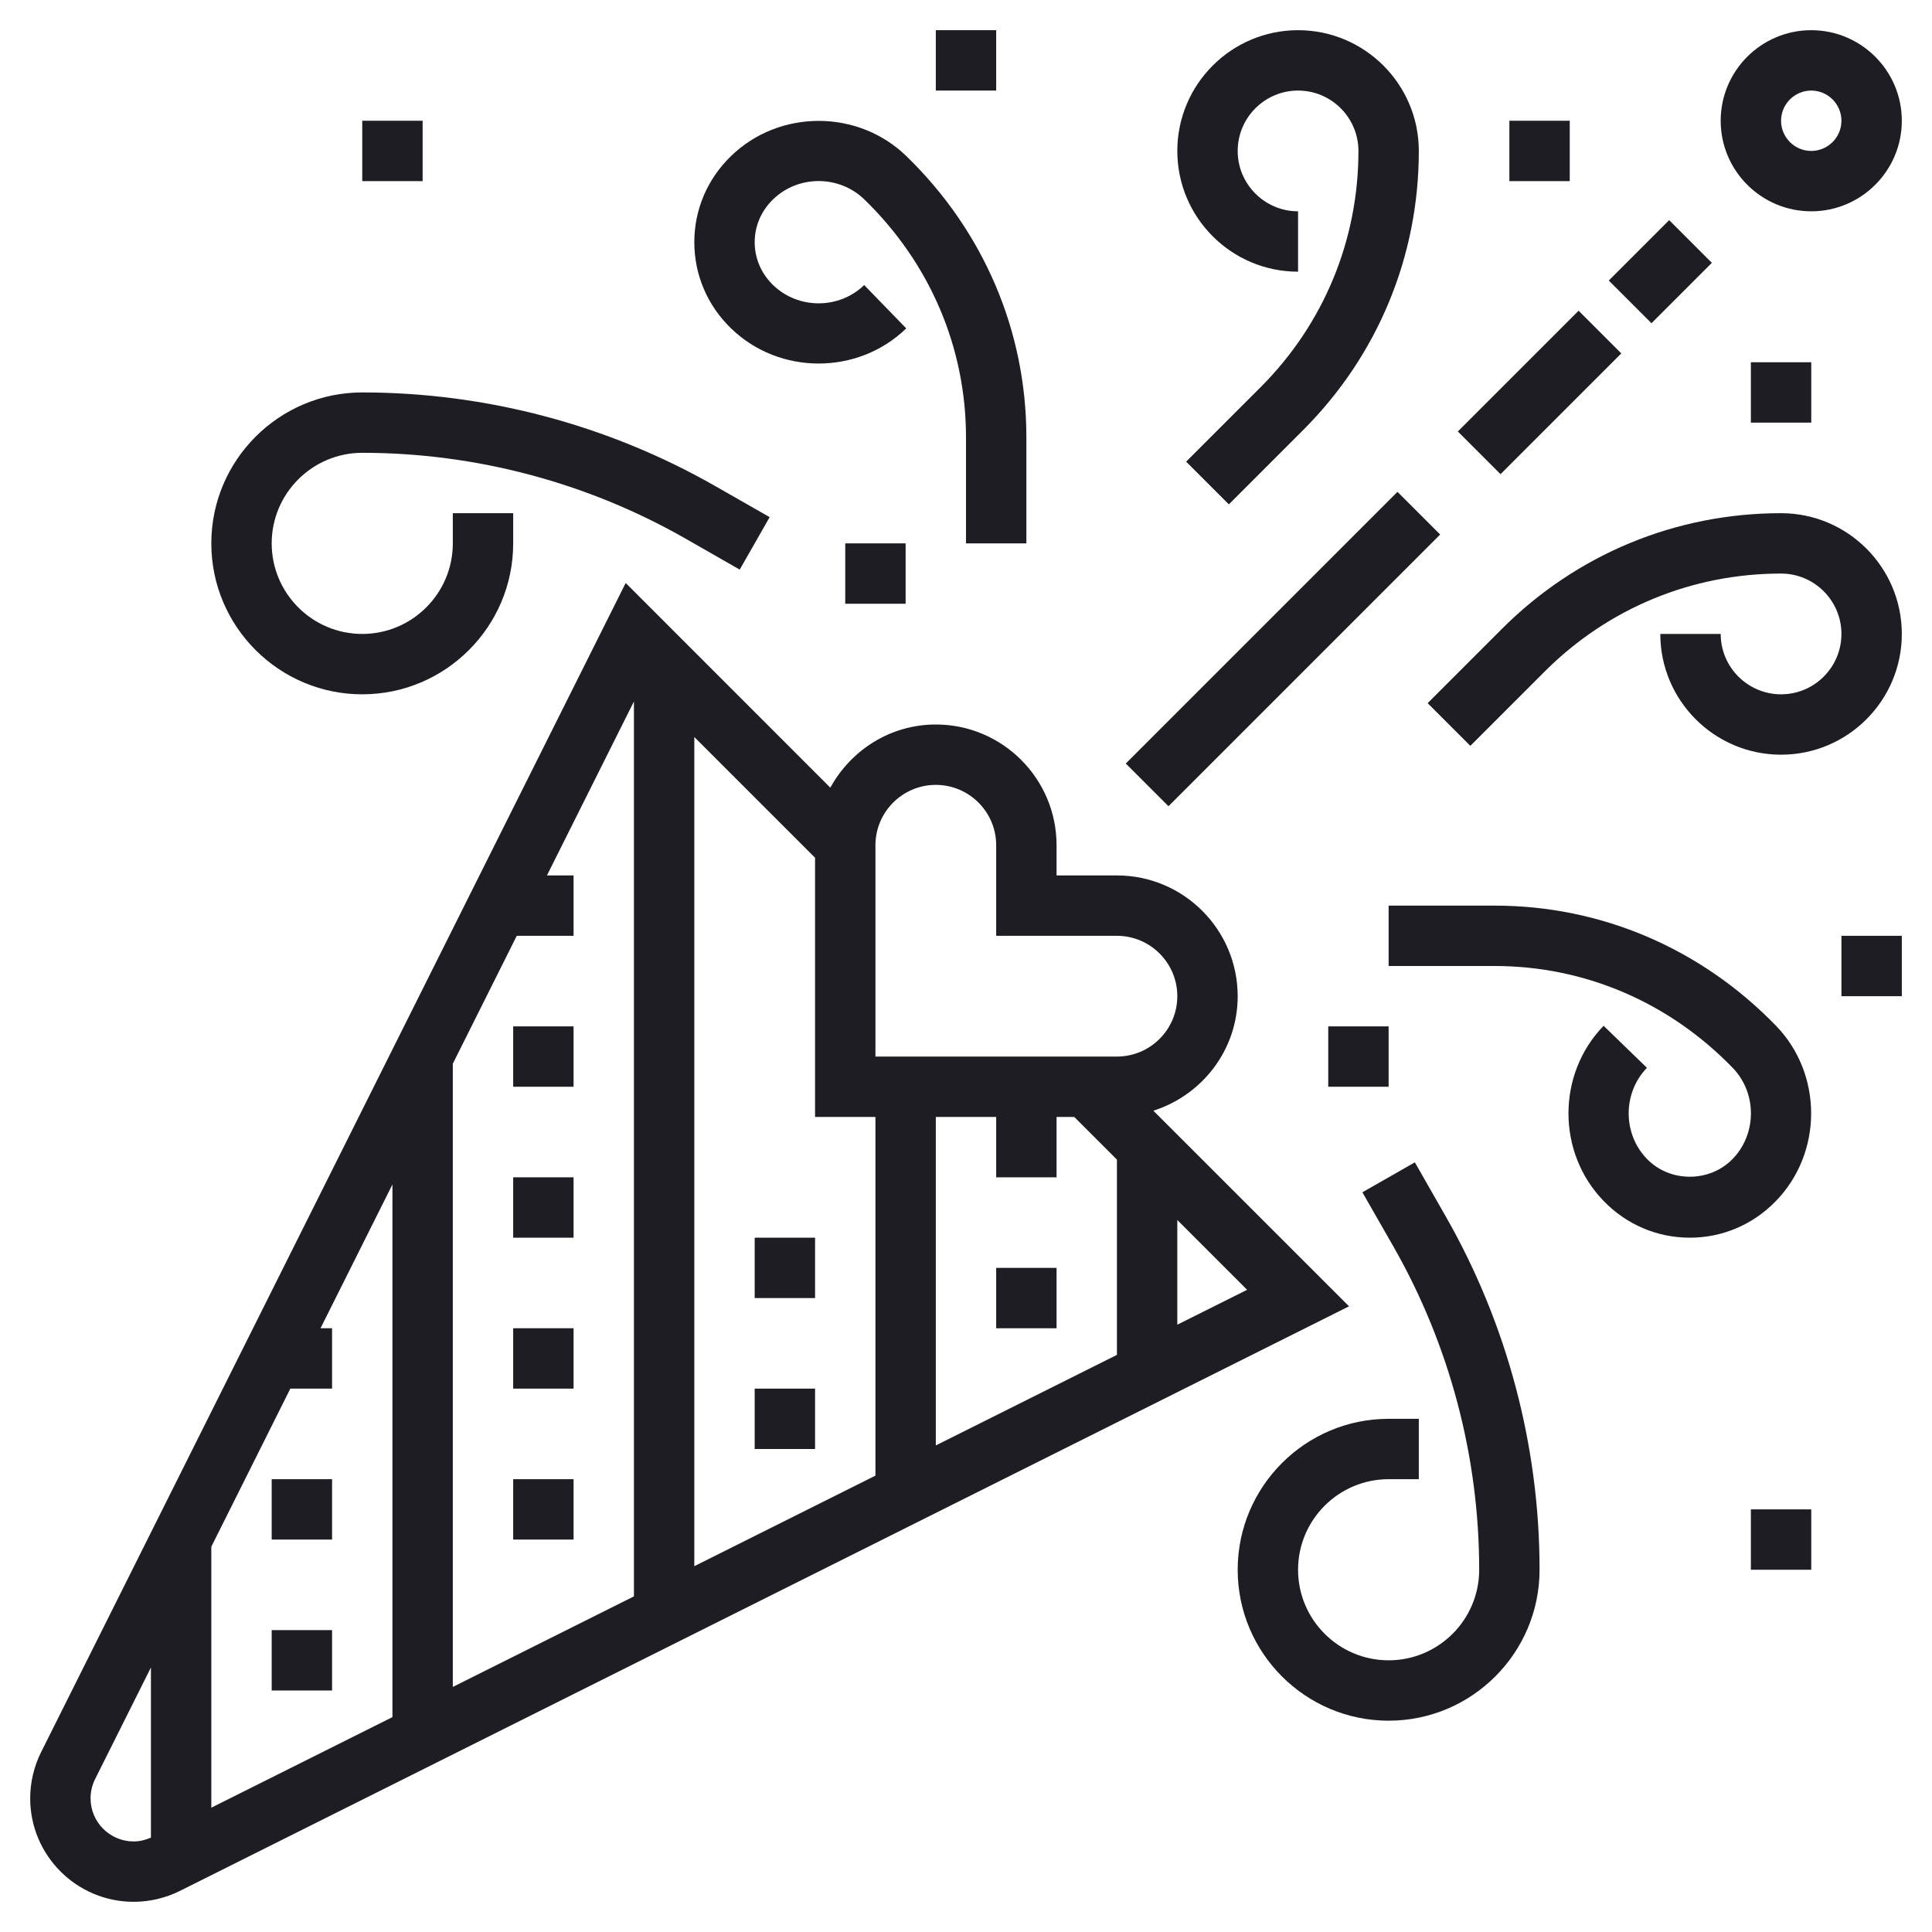 <svg width="40" height="40" viewBox="0 0 40 40" fill="none" xmlns="http://www.w3.org/2000/svg">
<g clip-path="url(#clip0_197_4218)">
<path d="M23.879 22.996C24.888 22.674 25.625 21.739 25.625 20.625C25.625 19.246 24.504 18.125 23.125 18.125H21.875V17.5C21.875 16.121 20.754 15 19.375 15C18.431 15 17.616 15.533 17.191 16.308L12.954 12.07L0.851 36.276C0.703 36.572 0.625 36.903 0.625 37.233C0.625 38.414 1.586 39.375 2.767 39.375C3.097 39.375 3.428 39.297 3.725 39.149L27.93 27.046L23.879 22.996ZM20.625 23.125V24.375H21.875V23.125H22.241L23.125 24.009V28.051L19.375 29.926V23.125H20.625ZM24.375 25.259L25.82 26.704L24.375 27.426V25.259ZM19.375 16.25C20.064 16.25 20.625 16.811 20.625 17.5V19.375H23.125C23.814 19.375 24.375 19.936 24.375 20.625C24.375 21.314 23.814 21.875 23.125 21.875H22.759H22.5H18.125V17.5C18.125 16.811 18.686 16.25 19.375 16.25ZM18.125 23.125V30.551L14.375 32.426V15.259L16.875 17.759V23.125H18.125ZM13.125 14.523V33.051L9.375 34.926V22.023L10.699 19.375H11.875V18.125H11.324L13.125 14.523ZM4.375 32.023L6.011 28.75H6.875V27.5H6.636L8.125 24.523V35.551L4.375 37.426V32.023ZM1.875 37.233C1.875 37.096 1.907 36.958 1.969 36.834L3.125 34.523V38.046C3.012 38.095 2.89 38.125 2.767 38.125C2.275 38.125 1.875 37.725 1.875 37.233Z" fill="#1D1D23"/>
<path d="M6.875 30.625H5.625V31.875H6.875V30.625Z" fill="#1D1D23"/>
<path d="M6.875 33.75H5.625V35H6.875V33.75Z" fill="#1D1D23"/>
<path d="M11.875 27.5H10.625V28.75H11.875V27.5Z" fill="#1D1D23"/>
<path d="M11.875 30.625H10.625V31.875H11.875V30.625Z" fill="#1D1D23"/>
<path d="M16.875 25.625H15.625V26.875H16.875V25.625Z" fill="#1D1D23"/>
<path d="M16.875 28.75H15.625V30H16.875V28.75Z" fill="#1D1D23"/>
<path d="M11.875 21.25H10.625V22.5H11.875V21.25Z" fill="#1D1D23"/>
<path d="M11.875 24.375H10.625V25.625H11.875V24.375Z" fill="#1D1D23"/>
<path d="M21.875 26.25H20.625V27.5H21.875V26.25Z" fill="#1D1D23"/>
<path d="M7.5 14.375C9.223 14.375 10.625 12.973 10.625 11.25V10.625H9.375V11.25C9.375 12.284 8.534 13.125 7.5 13.125C6.466 13.125 5.625 12.284 5.625 11.25C5.625 10.216 6.466 9.375 7.5 9.375C9.845 9.375 12.161 9.99 14.196 11.153L15.315 11.793L15.935 10.707L14.816 10.068C12.592 8.797 10.062 8.125 7.5 8.125C5.777 8.125 4.375 9.527 4.375 11.25C4.375 12.973 5.777 14.375 7.5 14.375Z" fill="#1D1D23"/>
<path d="M37.5 4.375C38.534 4.375 39.375 3.534 39.375 2.5C39.375 1.466 38.534 0.625 37.5 0.625C36.466 0.625 35.625 1.466 35.625 2.5C35.625 3.534 36.466 4.375 37.5 4.375ZM37.5 1.875C37.844 1.875 38.125 2.156 38.125 2.5C38.125 2.844 37.844 3.125 37.5 3.125C37.156 3.125 36.875 2.844 36.875 2.5C36.875 2.156 37.156 1.875 37.5 1.875Z" fill="#1D1D23"/>
<path d="M32.683 6.433L30.183 8.933L31.067 9.817L33.567 7.317L32.683 6.433Z" fill="#1D1D23"/>
<path d="M28.933 10.183L23.308 15.808L24.192 16.692L29.817 11.067L28.933 10.183Z" fill="#1D1D23"/>
<path d="M34.558 4.558L33.308 5.808L34.192 6.692L35.442 5.442L34.558 4.558Z" fill="#1D1D23"/>
<path d="M26.875 5.625V4.375C26.186 4.375 25.625 3.814 25.625 3.125C25.625 2.436 26.186 1.875 26.875 1.875C27.564 1.875 28.125 2.436 28.125 3.125C28.125 4.973 27.405 6.711 26.098 8.018L24.558 9.558L25.442 10.442L26.982 8.902C28.525 7.359 29.375 5.307 29.375 3.125C29.375 1.746 28.254 0.625 26.875 0.625C25.496 0.625 24.375 1.746 24.375 3.125C24.375 4.504 25.496 5.625 26.875 5.625Z" fill="#1D1D23"/>
<path d="M32.5 2.5H31.25V3.75H32.5V2.5Z" fill="#1D1D23"/>
<path d="M18.763 6.799L17.892 5.902C17.372 6.406 16.526 6.406 16.006 5.902C15.76 5.664 15.625 5.349 15.625 5.014C15.625 4.68 15.76 4.365 16.006 4.127C16.526 3.622 17.372 3.623 17.893 4.127C19.252 5.444 20 7.194 20 9.055V11.25H21.25V9.055C21.25 6.854 20.366 4.784 18.763 3.23C17.763 2.261 16.136 2.26 15.136 3.23C14.645 3.706 14.375 4.339 14.375 5.014C14.375 5.689 14.645 6.324 15.136 6.799C16.136 7.769 17.762 7.769 18.763 6.799Z" fill="#1D1D23"/>
<path d="M18.75 11.25H17.5V12.5H18.75V11.25Z" fill="#1D1D23"/>
<path d="M36.875 10.625C34.693 10.625 32.641 11.475 31.098 13.018L29.558 14.558L30.442 15.442L31.982 13.902C33.289 12.595 35.027 11.875 36.875 11.875C37.564 11.875 38.125 12.436 38.125 13.125C38.125 13.814 37.564 14.375 36.875 14.375C36.186 14.375 35.625 13.814 35.625 13.125H34.375C34.375 14.504 35.496 15.625 36.875 15.625C38.254 15.625 39.375 14.504 39.375 13.125C39.375 11.746 38.254 10.625 36.875 10.625Z" fill="#1D1D23"/>
<path d="M37.5 7.5H36.25V8.75H37.5V7.5Z" fill="#1D1D23"/>
<path d="M20.625 0.625H19.375V1.875H20.625V0.625Z" fill="#1D1D23"/>
<path d="M29.293 24.065L28.207 24.685L28.847 25.804C30.01 27.839 30.625 30.155 30.625 32.5C30.625 33.534 29.784 34.375 28.75 34.375C27.716 34.375 26.875 33.534 26.875 32.5C26.875 31.466 27.716 30.625 28.75 30.625H29.375V29.375H28.75C27.027 29.375 25.625 30.777 25.625 32.5C25.625 34.223 27.027 35.625 28.75 35.625C30.473 35.625 31.875 34.223 31.875 32.5C31.875 29.938 31.203 27.408 29.932 25.184L29.293 24.065Z" fill="#1D1D23"/>
<path d="M36.771 21.238C35.216 19.634 33.147 18.75 30.946 18.75H28.75V20H30.945C32.806 20 34.555 20.748 35.873 22.108C36.377 22.628 36.377 23.474 35.873 23.994C35.396 24.486 34.574 24.486 34.098 23.994C33.594 23.474 33.594 22.628 34.098 22.108L33.201 21.238C32.231 22.238 32.231 23.864 33.201 24.864C33.676 25.355 34.31 25.625 34.986 25.625C35.661 25.625 36.295 25.355 36.77 24.864C37.74 23.864 37.74 22.238 36.771 21.238Z" fill="#1D1D23"/>
<path d="M28.75 21.25H27.5V22.5H28.75V21.25Z" fill="#1D1D23"/>
<path d="M39.375 19.375H38.125V20.625H39.375V19.375Z" fill="#1D1D23"/>
<path d="M37.5 31.25H36.25V32.5H37.5V31.25Z" fill="#1D1D23"/>
<path d="M8.75 2.5H7.5V3.75H8.75V2.5Z" fill="#1D1D23"/>
</g>
<defs>
<clipPath id="clip0_197_4218">
<rect width="40" height="40" fill="white"/>
</clipPath>
</defs>
</svg>
